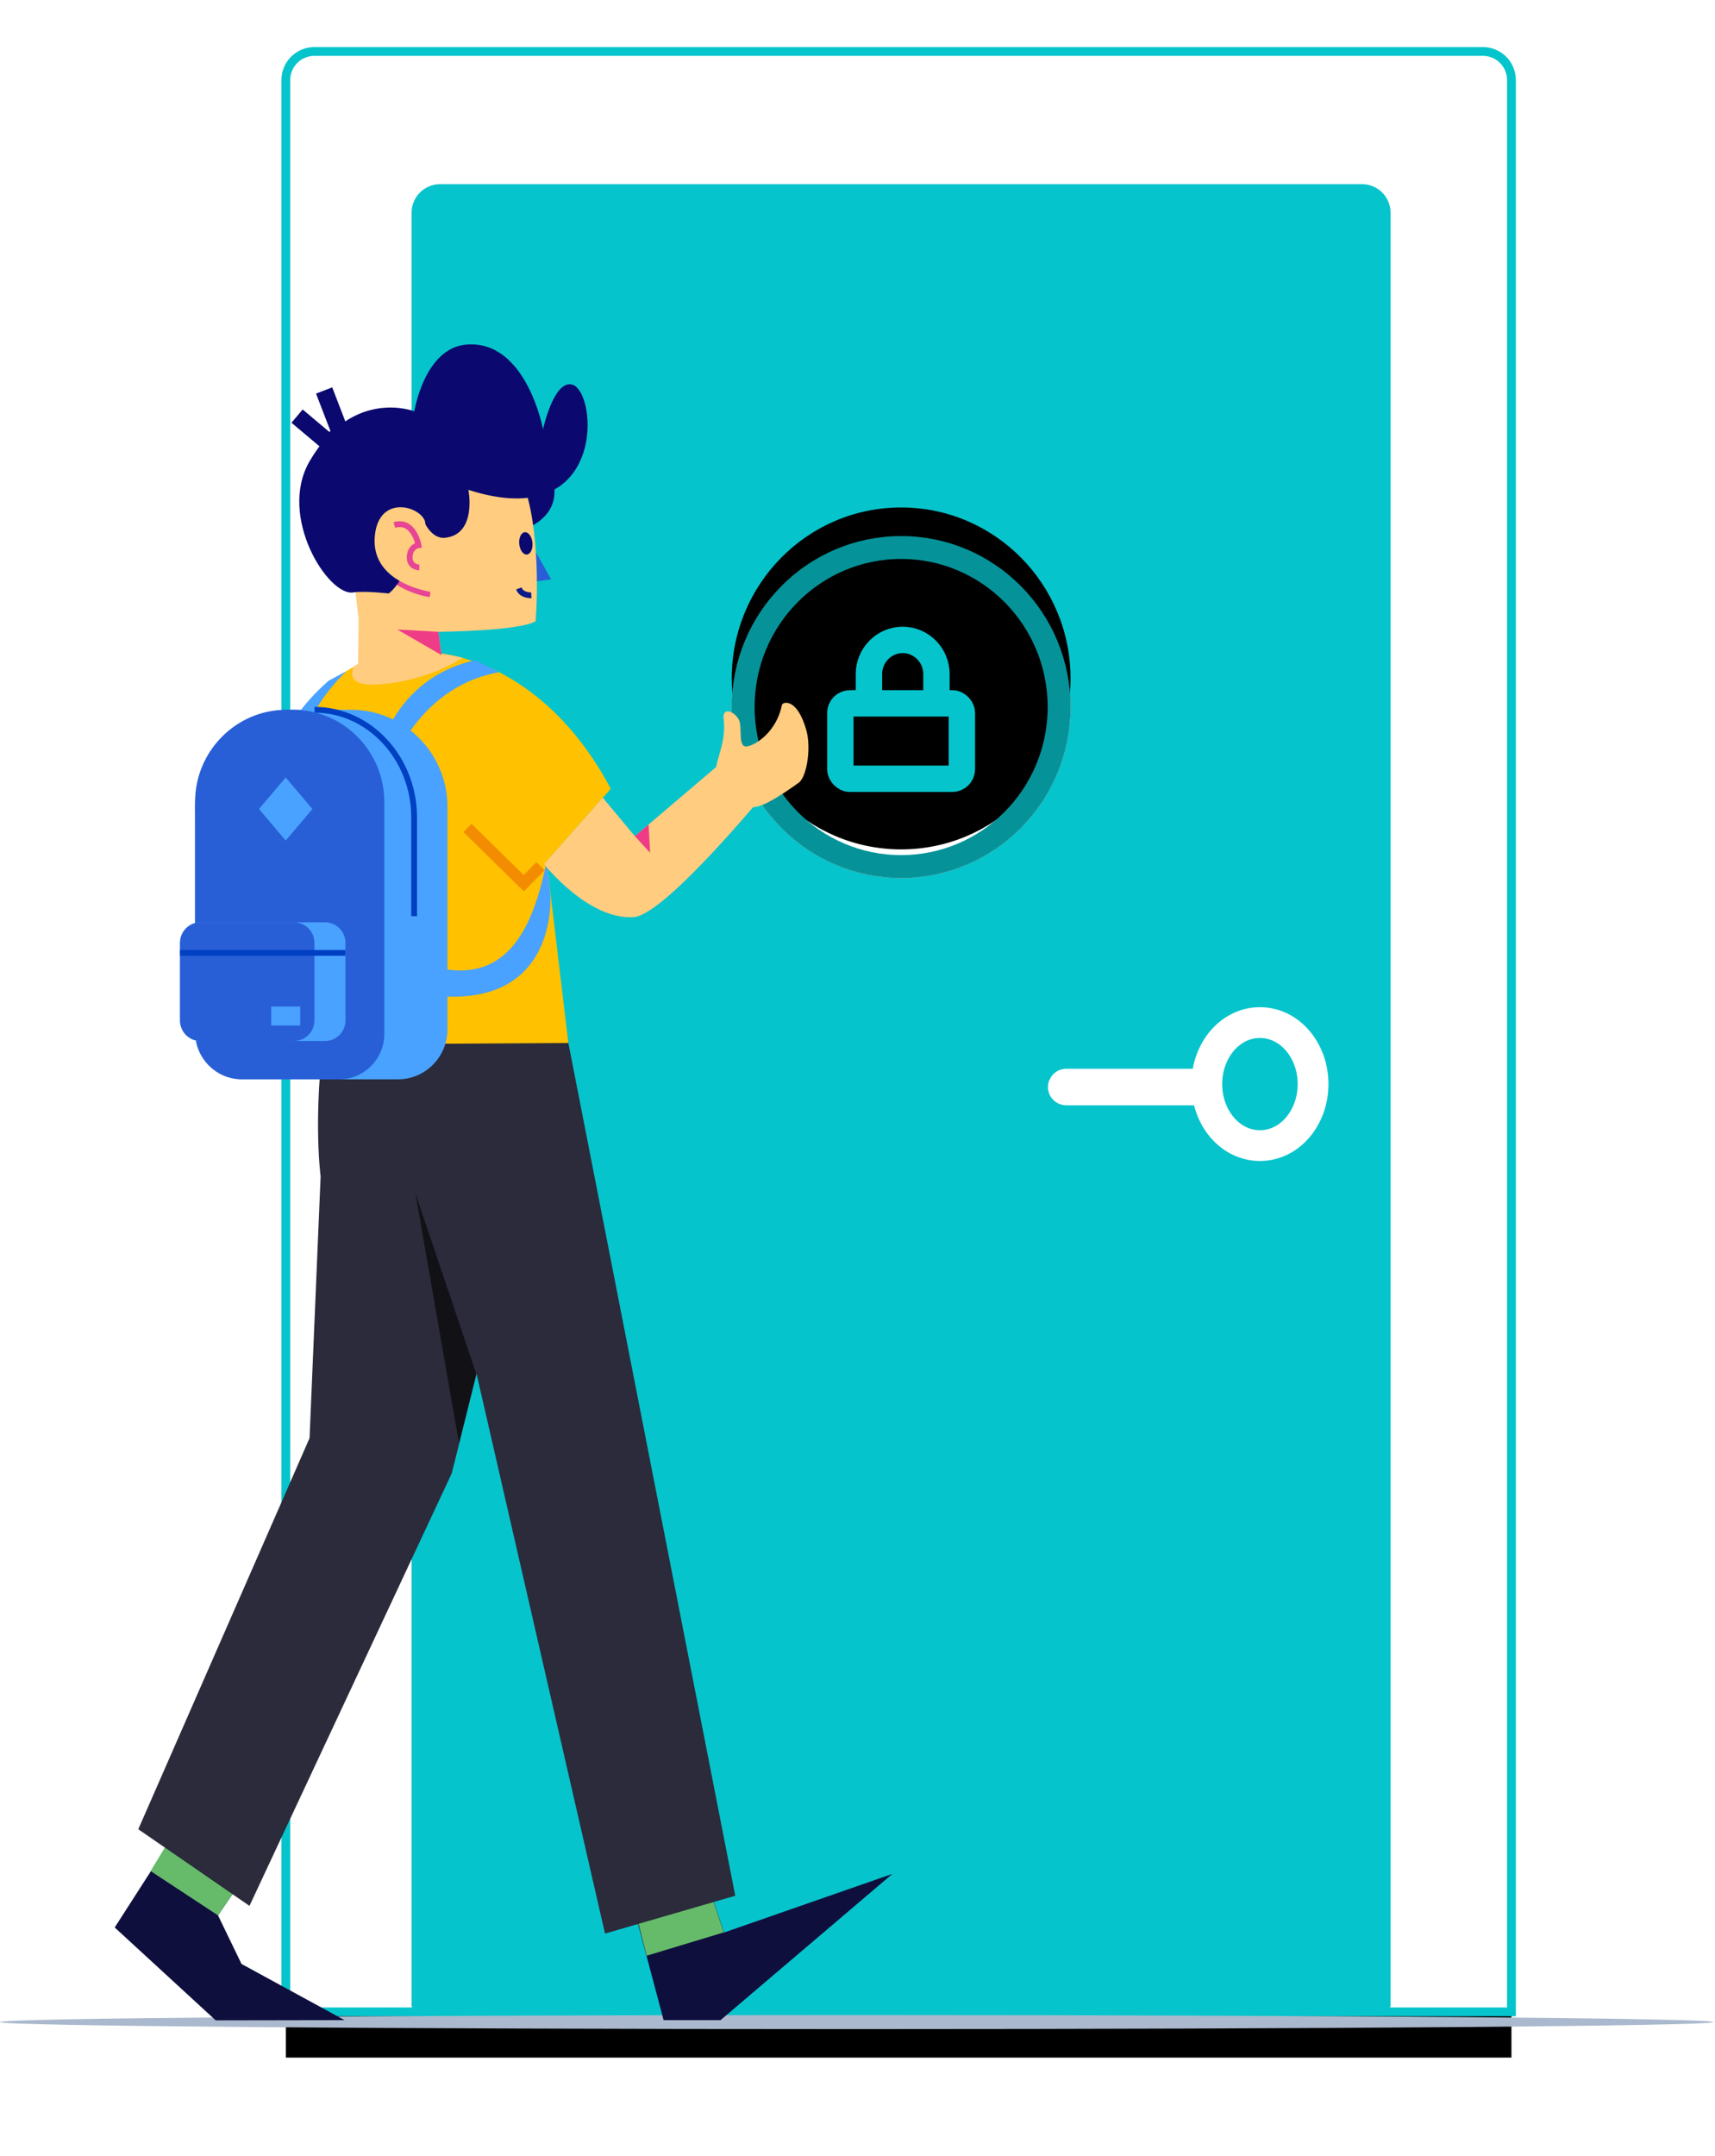 <svg xmlns="http://www.w3.org/2000/svg" xmlns:xlink="http://www.w3.org/1999/xlink" width="300" height="377" viewBox="0 0 300 377">
    <defs>
        <path id="b" d="M5 0h204.393a5 5 0 0 1 5 5v337.834H0V5a5 5 0 0 1 5-5z"/>
        <filter id="a" width="128.2%" height="117.7%" x="-14.1%" y="-6.5%" filterUnits="objectBoundingBox">
            <feMorphology in="SourceAlpha" operator="dilate" radius=".769" result="shadowSpreadOuter1"/>
            <feOffset dy="8" in="shadowSpreadOuter1" result="shadowOffsetOuter1"/>
            <feGaussianBlur in="shadowOffsetOuter1" result="shadowBlurOuter1" stdDeviation="8.5"/>
            <feComposite in="shadowBlurOuter1" in2="SourceAlpha" operator="out" result="shadowBlurOuter1"/>
            <feColorMatrix in="shadowBlurOuter1" values="0 0 0 0 0.227 0 0 0 0 0.437 0 0 0 0 0.688 0 0 0 0.077 0"/>
        </filter>
        <ellipse id="d" cx="29.633" cy="29.897" rx="29.633" ry="29.897"/>
        <filter id="c" width="100%" height="100%" x="0%" y="0%" filterUnits="objectBoundingBox">
            <feOffset in="SourceAlpha" result="shadowOffsetOuter1"/>
            <feComposite in="shadowOffsetOuter1" in2="SourceAlpha" operator="out" result="shadowOffsetOuter1"/>
            <feColorMatrix in="shadowOffsetOuter1" values="0 0 0 0 0.867 0 0 0 0 0.867 0 0 0 0 0.867 0 0 0 1 0"/>
        </filter>
        <filter id="e" width="108.4%" height="108.4%" x="-4.2%" y="-4.2%" filterUnits="objectBoundingBox">
            <feOffset dy="-5" in="SourceAlpha" result="shadowOffsetInner1"/>
            <feComposite in="shadowOffsetInner1" in2="SourceAlpha" k2="-1" k3="1" operator="arithmetic" result="shadowInnerInner1"/>
            <feColorMatrix in="shadowInnerInner1" values="0 0 0 0 0.941 0 0 0 0 0.941 0 0 0 0 0.941 0 0 0 1 0"/>
        </filter>
        <rect id="g" width="34" height="1.009" x="7" y="8.071" rx=".504"/>
        <filter id="f" width="174.7%" height="2615.9%" x="-37.3%" y="-1059.7%" filterUnits="objectBoundingBox">
            <feMorphology in="SourceAlpha" operator="dilate" radius="2.692" result="shadowSpreadOuter1"/>
            <feOffset dy="2" in="shadowSpreadOuter1" result="shadowOffsetOuter1"/>
            <feGaussianBlur in="shadowOffsetOuter1" result="shadowBlurOuter1" stdDeviation="3"/>
            <feComposite in="shadowBlurOuter1" in2="SourceAlpha" operator="out" result="shadowBlurOuter1"/>
            <feColorMatrix in="shadowBlurOuter1" values="0 0 0 0 0 0 0 0 0 0 0 0 0 0 0 0 0 0 0.157 0"/>
        </filter>
        <path id="i" d="M13.207 8.063c0 4.454-2.956 8.064-6.603 8.064S0 12.517 0 8.063C0 3.61 2.957 0 6.604 0c3.647 0 6.603 3.61 6.603 8.063"/>
        <filter id="h" width="333%" height="290.8%" x="-116.5%" y="-83%" filterUnits="objectBoundingBox">
            <feMorphology in="SourceAlpha" operator="dilate" radius="5.383" result="shadowSpreadOuter1"/>
            <feOffset dy="2" in="shadowSpreadOuter1" result="shadowOffsetOuter1"/>
            <feGaussianBlur in="shadowOffsetOuter1" result="shadowBlurOuter1" stdDeviation="3"/>
            <feComposite in="shadowBlurOuter1" in2="SourceAlpha" operator="out" result="shadowBlurOuter1"/>
            <feColorMatrix in="shadowBlurOuter1" values="0 0 0 0 0 0 0 0 0 0 0 0 0 0 0 0 0 0 0.157 0"/>
        </filter>
    </defs>
    <g fill="none" fill-rule="evenodd">
        <g transform="translate(50 9)">
            <use fill="#000" filter="url(#a)" xlink:href="#b"/>
            <use fill="#FFF" stroke="#06C4CC" stroke-width="1.538" xlink:href="#b"/>
        </g>
        <path fill="#06C4CC" d="M77 32.205h161.244a5 5 0 0 1 5 5V350.61c0 .743-.602 1.346-1.345 1.346H73.346A1.346 1.346 0 0 1 72 350.61V37.205a5 5 0 0 1 5-5z"/>
        <g transform="translate(128 93.747)">
            <use fill="#000" filter="url(#c)" xlink:href="#d"/>
            <use fill="#FFF" xlink:href="#d"/>
            <use fill="#000" filter="url(#e)" xlink:href="#d"/>
            <ellipse cx="29.633" cy="29.897" stroke="#059399" stroke-linejoin="square" stroke-width="4" rx="27.633" ry="27.897"/>
            <rect width="21.259" height="13.185" x="19" y="29.258" stroke="#06C4CC" stroke-linecap="round" stroke-linejoin="round" stroke-width="4.615" rx="1.667"/>
            <path stroke="#06C4CC" stroke-linecap="round" stroke-linejoin="round" stroke-width="4.615" d="M24 28.948v-4.795c0-3.31 2.644-5.993 5.905-5.993 3.262 0 5.906 2.683 5.906 5.993v4.795"/>
        </g>
        <path fill="#AAB9CD" d="M299.704 353.62c0 .679-67.091 1.23-149.852 1.23C67.09 354.85 0 354.299 0 353.62c0-.68 67.091-1.23 149.852-1.23 82.761 0 149.852.55 149.852 1.23"/>
        <g>
            <path fill="#FFCC80" d="M51.247 138.189c-.81 3.466-3.277 25.736.758 38.876 3.86 12.564 13.93 39.46 13.93 39.46l10.043 2.842-12.056-45.927-5.598-45.306-7.077 10.055z"/>
            <path fill="#0F0F3E" d="M123.506 328.489l3.143 9.475 29.46-10.261-30.068 25.576h-9.957l-7.073-26.57z"/>
            <path fill="#F38C01" d="M48.745 142.37l3.603-17.151 15.418-.05-4.173 23.933z"/>
            <path fill="#66BB6A" d="M109.817 329.154l3.314 12.857 13.47-4.074-3.142-9.475z"/>
            <path fill="#0F0F3E" d="M43.315 327.37l-5.174 7.596 4.107 8.488 18.02 9.825-22.536.039-17.667-16.243 13.807-21.478z"/>
            <path fill="#66BB6A" d="M33.214 315.902l-6.872 11.304 11.8 7.76 5.173-7.597z"/>
            <path fill="#2B2B3B" d="M128.616 331.527l-22.783 6.615-22.308-97.183-8.767-37.351-15-28.143H95.48l2.62.183z"/>
            <path fill="#2B2B3B" d="M89.93 213.928l-6.742 27.03-4.166 16.698-35.383 75.64-19.45-13.399 29.96-68.403 1.935-45.773s-1.69-12.57 1.46-30.256h2.51l29.876 38.463z"/>
            <path fill="#121216" d="M83.318 240.26l-10.65-31.579 7.621 43.717z"/>
            <path fill="#FFCC80" d="M126.663 141.652l-.823-4.333s-.901-1.405-.533-3.353c.37-1.948 1.702-4.762 1.281-8.153-.293-2.362 1.905-1.355 2.636.005.731 1.36-.26 4.94 1.428 4.71 1.688-.228 5.224-2.714 6.128-7.233.12-.606 2.67-1.297 4.279 4.429.792 2.822.213 7.615-1.194 9.046 0 0-4.962 3.672-7.15 4.218-2.318.578-2.335-.245-6.052.664"/>
            <path fill="#FFC100" d="M57.379 182.643s-1.72-11.016-3.206-23.268c-1.61-13.269-3.523-20.33-1.825-29.743 3.701-20.523 37.415-23.933 54.497 8.312l-11.221 12.69 3.798 31.765"/>
            <path fill="#FFCC80" d="M80.924 115.041s-6.224 4.213-15.09 4.672c-6.067.314-3.833-3.29-3.833-3.29s3.449-1.867 9.46-2.28c5.056-.346 9.463.898 9.463.898"/>
            <path fill="#0B096F" d="M92.764 76.917s10.876 11.692-2.232 16.141"/>
            <path fill="#285FD7" d="M92.857 94.991l3.556 6.342-3.346.427z"/>
            <path fill="#FFCC80" d="M61.982 95.716c-1.208-2.73.755 12.486.755 12.486l-.109 8.32 14.726-1.076-.668-4.955s14.19-.118 17.012-1.856c0 0 1.142-13.604-1.76-22.937l-12.413-9.22-18.58 2.913 1.037 16.325z"/>
            <path stroke="#E84595" stroke-width="1.011" d="M75.244 103.922s-6.224-.8-9.017-5.545"/>
            <path fill="#0B096F" d="M61.777 103.606c-4.379.674-13.211-13.282-7.637-22.912 7.524-13 18.337-8.764 18.337-8.764s1.77-11.088 9.127-11.676c10.481-.837 13.386 14.81 13.386 14.81s1.839-8.506 5.019-7.829c4.61.982 6.31 26.267-18.07 18.431 0 0 1.543 7.772-4.08 8.382-2.423.263-3.75-2.943-3.75-2.943s-2.545 9.902-6.107 12.685c0 0-4.2-.496-6.225-.184"/>
            <path stroke="#0B096F" stroke-width="3.034" d="M56.699 68.287l2.99 7.763-2.26 1.316-5.464-4.596"/>
            <path fill="#0B096F" d="M90.859 95.338c.168 1.063.81 1.785 1.433 1.612.623-.174.99-1.178.822-2.241-.17-1.064-.811-1.786-1.434-1.612-.623.173-.99 1.177-.821 2.24"/>
            <path fill="#FFCC80" d="M66.163 97.705c2.343 5.224 10.316 5.991 10.316 5.991l-.464-2.712-1.692-9.9c-1.075-2.696-8-4.46-8.743 2.5-.174 1.614.07 2.974.583 4.121"/>
            <path stroke="#E84595" stroke-width="1.011" d="M73.351 99.254s-1.794-.062-1.684-1.922c.106-1.8 1.54-1.994 1.54-1.994s-.83-4.537-4.223-3.527"/>
            <path stroke="#0D1A88" stroke-width="1.011" d="M92.942 104.103s-1.7.11-2.183-1.198"/>
            <path stroke="#F38C01" stroke-width="2.022" d="M94.544 151.48l-2.925 2.975-9.847-9.668"/>
            <path fill="#EF3C86" d="M76.686 110.492l-7.184-.408 7.734 4.487z"/>
            <path fill="#49A2FF" d="M96.265 156.344s1.76 21.137-22.184 17.555l2.436-4.663c12.505 2.85 16.848-7.445 19.107-18.602l.641 5.71zM65.59 134.72s1.636-15.637 17.537-19.276l4.18 2.113c-9.392 1.681-14.866 8.339-17.968 14.2l-3.75 2.963zM49.757 133.58s-2.698-5.243 7.696-14.516l3.107-1.68c-3.802 3.828-8.063 9.17-7.256 15.79l-3.547.406z"/>
            <path fill="#49A2FF" d="M69.648 188.75H43.06c-4.913 0-8.933-4.059-8.933-9.018v-38.653c0-9.323 7.557-16.95 16.793-16.95h10.558c9.236 0 16.792 7.627 16.792 16.95v38.967c0 4.787-3.88 8.703-8.62 8.703"/>
            <path stroke="#0040C2" stroke-width="1.011" d="M55.016 124.128c9.584 0 17.425 8.461 17.425 18.802v17.294"/>
            <path fill="#285FD7" d="M59.383 188.75H42.281c-4.485 0-8.155-3.705-8.155-8.233v-40.29c0-8.854 7.177-16.099 15.95-16.099h1.202c8.772 0 15.948 7.245 15.948 16.1v40.603c0 4.355-3.53 7.918-7.843 7.918"/>
            <path fill="#49A2FF" d="M56.87 182.045H35.052c-1.967 0-3.56-1.609-3.56-3.594v-13.56c0-1.985 1.593-3.594 3.56-3.594h21.816c1.967 0 3.561 1.609 3.561 3.594v13.56c0 1.985-1.594 3.594-3.56 3.594"/>
            <path fill="#285FD7" d="M51.44 182.045H35.053c-1.966 0-3.56-1.609-3.56-3.594v-13.56c0-1.985 1.594-3.594 3.56-3.594H51.44c1.966 0 3.56 1.609 3.56 3.594v13.56c0 1.985-1.594 3.594-3.56 3.594M34.128 142.93v-.944c0-9.82 7.447-17.856 16.548-17.856.143 0 .283.004.427.007-9.378.257-16.975 8.613-16.975 18.793"/>
            <path fill="#49A2FF" d="M47.439 179.336h5.076v-3.31H47.44z"/>
            <path stroke="#0040C2" stroke-width="1.011" d="M31.492 166.639H60.43"/>
            <path fill="#49A2FF" d="M54.649 141.48l-4.672 5.513-4.672-5.513 4.672-5.513z"/>
            <path fill="#FFCC80" d="M134.888 137.4l-7.437-5.124-16.397 13.951-5.605-6.728-10.29 11.623s7.833 9.904 15.766 9.253c5.6-.459 23.963-22.976 23.963-22.976"/>
            <path fill="#EF3C86" d="M111.054 146.227l2.671 2.905-.273-4.945z"/>
        </g>
        <g>
            <g transform="matrix(-1 0 0 1 227 181.522)">
                <use fill="#000" filter="url(#f)" xlink:href="#g"/>
                <use fill="#FD8268" stroke="#FFF" stroke-width="5.383" xlink:href="#g"/>
            </g>
            <path stroke="#FFF" stroke-linecap="round" stroke-width="4.903" d="M219.416 189.565h-8.84"/>
            <g transform="matrix(-1 0 0 1 227 181.522)">
                <use fill="#000" filter="url(#h)" xlink:href="#i"/>
                <path fill="#06C4CC" stroke="#FFF" stroke-width="5.383" d="M15.899 8.063c0 5.835-4.03 10.755-9.295 10.755-5.266 0-9.296-4.92-9.296-10.755 0-5.834 4.03-10.755 9.296-10.755 5.265 0 9.295 4.92 9.295 10.755z"/>
            </g>
        </g>
    </g>
</svg>
